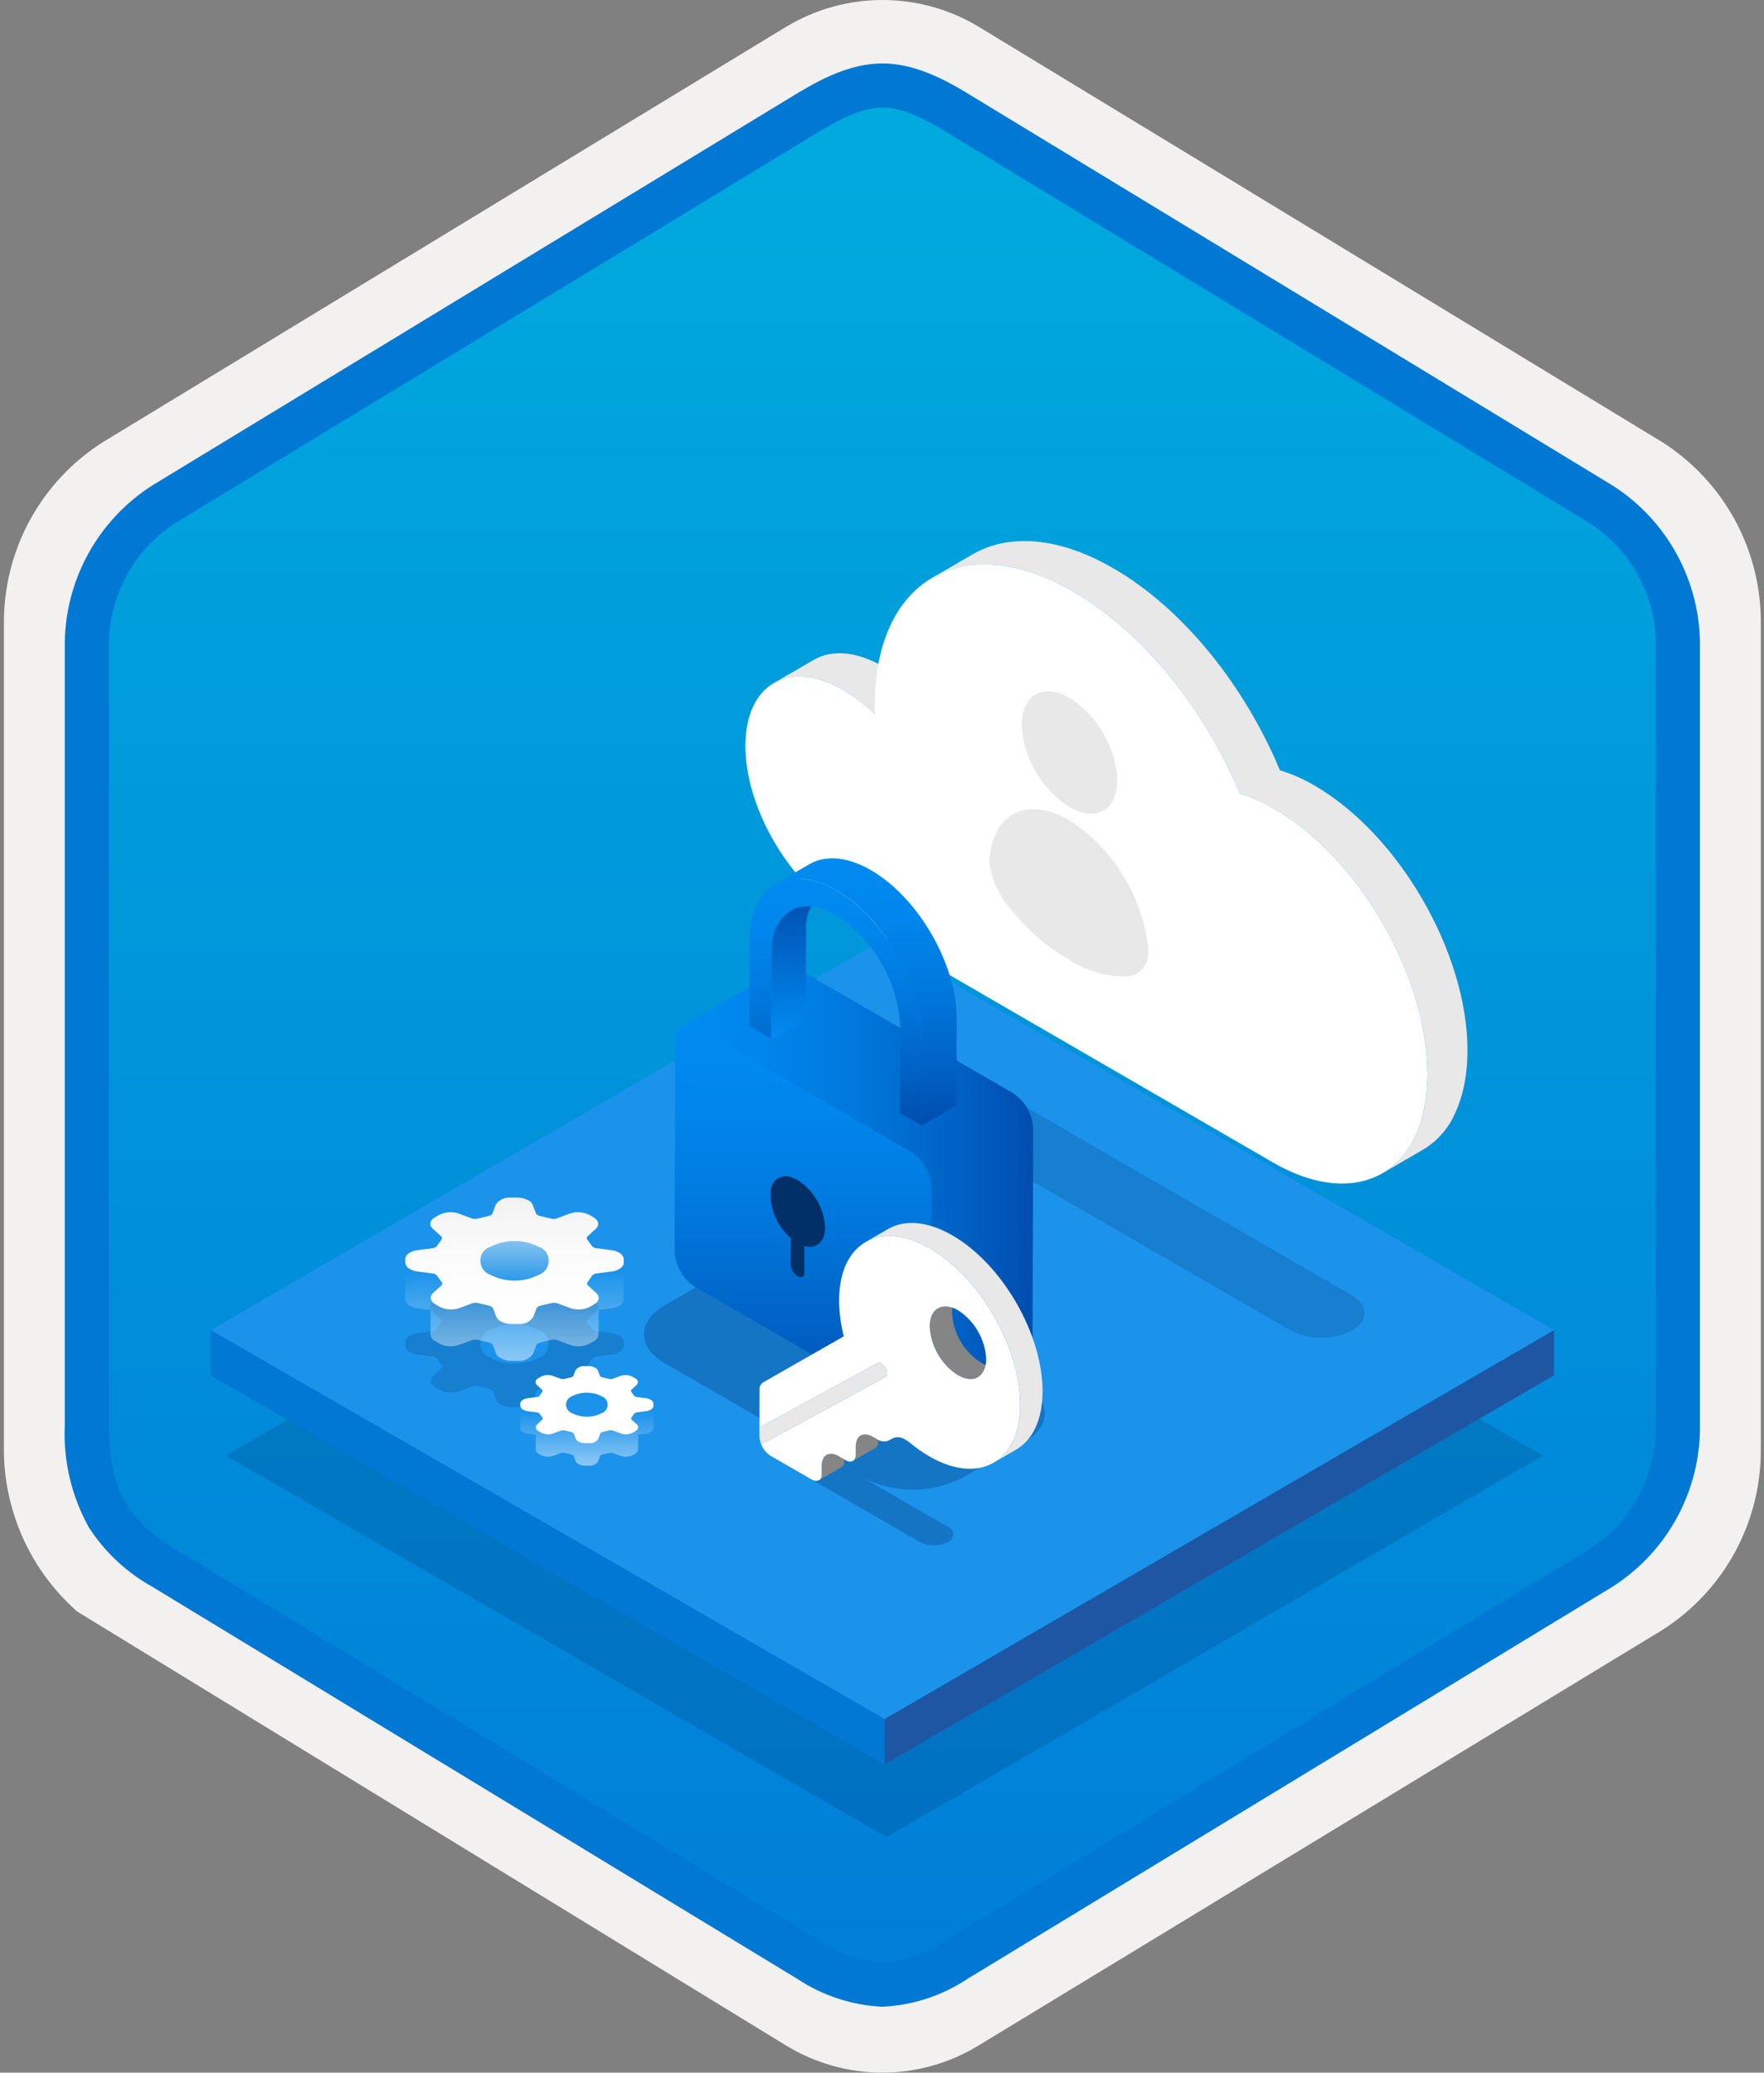 <svg width="160" height="188" viewBox="0 0 160 188" fill="none" xmlns="http://www.w3.org/2000/svg">
<rect x="0" y="0" width="160" height="188" fill="#808080" stroke="none"/>
<g clip-path="url(#clip0_378_1461)">
<path d="M80.034 188C83.115 187.994 86.135 187.141 88.764 185.534L150.739 147.874C153.52 146.11 155.805 143.665 157.375 140.771C158.945 137.876 159.749 134.628 159.711 131.336V56.621C159.748 53.328 158.942 50.081 157.372 47.187C155.802 44.293 153.519 41.848 150.739 40.083L88.764 2.423C86.131 0.838 83.115 0 80.041 0C76.968 0 73.952 0.838 71.318 2.423L9.343 40.098C6.56 41.86 4.274 44.305 2.701 47.199C1.128 50.093 0.321 53.342 0.356 56.636V131.336C0.337 134.119 0.912 136.874 2.042 139.418C3.171 141.962 4.83 144.236 6.907 146.089V146.115L71.318 185.549C73.944 187.149 76.959 187.996 80.034 188V188ZM80.681 6.952C82.633 6.952 85.111 8.165 86.82 9.209L147.577 46.403C151.329 48.688 153.445 55.284 153.445 60.035L152.813 131.336C152.813 136.087 149.614 140.355 145.861 142.64L85.466 179.021C82.031 181.109 79.241 181.109 75.806 179.021L14.598 142.549C10.846 140.265 7.828 136.072 7.828 131.336V57.688C7.86 55.323 8.469 53.001 9.602 50.925C10.735 48.848 12.357 47.079 14.328 45.771L74.904 9.209C76.613 8.165 78.73 6.952 80.681 6.952Z" fill="#F2F1F0"/>
<path fill-rule="evenodd" clip-rule="evenodd" d="M87.932 10.533C85.561 9.059 82.826 8.278 80.034 8.278C77.243 8.278 74.507 9.059 72.136 10.533L16.001 44.864C13.475 46.476 11.403 48.706 9.981 51.344C8.559 53.981 7.834 56.938 7.876 59.934V128.038C7.836 131.033 8.561 133.99 9.983 136.627C11.405 139.264 13.476 141.495 16.001 143.108L72.136 177.439C74.507 178.912 77.242 179.694 80.034 179.694C82.826 179.694 85.561 178.912 87.932 177.439L144.066 143.108C146.591 141.495 148.663 139.264 150.085 136.627C151.507 133.99 152.232 131.033 152.192 128.038V59.934C152.231 56.939 151.504 53.983 150.083 51.346C148.661 48.709 146.59 46.478 144.066 44.864L87.932 10.533Z" fill="url(#paint0_linear_378_1461)"/>
<path fill-rule="evenodd" clip-rule="evenodd" d="M80.034 9.754C81.717 9.754 83.6 10.62 85.667 11.878L144.132 47.42C146.024 48.634 147.573 50.311 148.634 52.292C149.695 54.273 150.231 56.492 150.192 58.739V129.218C150.231 131.464 149.695 133.684 148.634 135.664C147.573 137.645 146.024 139.322 144.132 140.536L85.668 176.078L85.667 176.079C83.996 177.218 82.052 177.889 80.034 178.022C78.017 177.889 76.072 177.218 74.401 176.079L74.4 176.078L15.938 140.538L15.936 140.537C14.148 139.573 12.623 138.186 11.494 136.497C10.517 134.894 9.876 132.679 9.876 129.218V58.739C9.837 56.492 10.374 54.273 11.434 52.292C12.495 50.311 14.044 48.634 15.935 47.421L74.392 11.883L74.396 11.881C76.48 10.628 78.34 9.754 80.034 9.754ZM87.746 8.461L146.21 44.003C148.689 45.573 150.724 47.751 152.121 50.331C153.518 52.911 154.231 55.806 154.192 58.739V129.218C154.231 132.151 153.518 135.046 152.121 137.626C150.724 140.205 148.689 142.384 146.21 143.955L87.746 179.496C85.451 181.021 82.786 181.894 80.034 182.022C77.282 181.894 74.617 181.021 72.322 179.496H72.322L13.858 143.954L13.855 143.953C11.52 142.66 9.537 140.814 8.079 138.579C6.484 135.725 5.721 132.482 5.876 129.218V58.739C5.837 55.805 6.55 52.911 7.947 50.331C9.345 47.751 11.38 45.572 13.858 44.002L72.322 8.461L72.331 8.456C74.421 7.198 77.129 5.754 80.034 5.754C82.92 5.754 85.637 7.177 87.746 8.461V8.461Z" fill="#0078D4"/>
<path opacity="0.2" d="M139.966 132.026L80.416 166.633L20.477 132.027L80.027 97.42L139.966 132.026Z" fill="#003067"/>
<path d="M140.957 120.649L80.234 155.937L19.123 120.654L79.845 85.366L140.957 120.649Z" fill="#1B93EB"/>
<path d="M140.957 120.649L140.945 124.755L80.223 160.043L80.234 155.937L140.957 120.649Z" fill="#1F56A3"/>
<path d="M80.234 155.937L80.223 160.043L19.111 124.76L19.123 120.654L80.234 155.937Z" fill="#0078D4"/>
<path d="M73.822 59.847L70.185 61.961C71.791 61.028 74.013 61.159 76.463 62.574C77.513 63.189 78.484 63.929 79.355 64.777L82.991 62.664C82.12 61.815 81.149 61.076 80.1 60.461C77.65 59.046 75.427 58.914 73.822 59.847Z" fill="#E8E8E8"/>
<path d="M119.212 71.243C118.23 70.663 117.182 70.203 116.091 69.87C112.914 62.236 107.34 55.217 100.963 51.535C95.983 48.66 91.472 48.392 88.213 50.286L84.576 52.399C87.835 50.505 92.346 50.773 97.327 53.648C103.704 57.33 109.278 64.349 112.455 71.983C113.546 72.316 114.593 72.777 115.576 73.356C123.281 77.804 129.491 88.593 129.466 97.436C129.469 98.402 129.384 99.365 129.212 100.315C129.194 100.451 129.148 100.582 129.129 100.738C128.882 101.869 128.467 102.957 127.899 103.965C127.835 104.074 127.753 104.163 127.688 104.273C127.099 105.144 126.322 105.873 125.415 106.407L129.051 104.294C129.958 103.76 130.735 103.031 131.325 102.159C131.389 102.05 131.471 101.961 131.535 101.852C132.103 100.843 132.518 99.756 132.765 98.625C132.784 98.469 132.83 98.338 132.849 98.202C133.021 97.252 133.106 96.288 133.103 95.323C133.128 86.48 126.917 75.691 119.212 71.243Z" fill="#E8E8E8"/>
<path d="M97.327 53.648C103.704 57.33 109.278 64.349 112.455 71.983C113.546 72.316 114.593 72.777 115.576 73.356C123.281 77.804 129.491 88.593 129.466 97.436C129.47 98.402 129.385 99.365 129.212 100.315C129.194 100.451 129.148 100.582 129.129 100.738C128.882 101.869 128.467 102.957 127.899 103.965C127.835 104.074 127.753 104.163 127.689 104.273C125.273 107.778 120.697 108.465 115.467 105.446L75.533 82.296C71.086 79.215 67.596 72.887 67.611 67.619C67.627 62.016 71.597 59.764 76.464 62.574C77.513 63.189 78.484 63.929 79.355 64.777C79.338 64.484 79.338 64.213 79.339 63.931C79.371 52.527 87.421 47.929 97.327 53.648Z" fill="white"/>
<path d="M96.996 74.392C98.944 75.669 100.592 77.355 101.823 79.333C103.055 81.311 103.841 83.533 104.128 85.845C104.177 86.104 104.176 86.369 104.125 86.627C104.116 86.893 104.054 87.154 103.943 87.395C103.832 87.637 103.674 87.854 103.479 88.034C103.284 88.214 103.055 88.354 102.805 88.445C102.556 88.537 102.291 88.578 102.025 88.566C100.22 88.561 98.456 88.03 96.947 87.038C95.001 85.908 93.275 84.436 91.852 82.693C90.735 81.473 90 79.953 89.737 78.32C89.725 78.038 89.748 77.757 89.806 77.481C90.282 73.668 93.311 72.266 96.996 74.392Z" fill="#E8E8E8"/>
<path d="M97.027 63.313C98.284 64.127 99.331 65.227 100.081 66.524C100.832 67.82 101.265 69.276 101.344 70.772C101.337 73.499 99.389 74.59 96.999 73.21C95.742 72.397 94.694 71.298 93.941 70.004C93.187 68.71 92.75 67.256 92.665 65.761C92.672 63.014 94.621 61.923 97.027 63.313Z" fill="#E8E8E8"/>
<path opacity="0.2" d="M54.1 124.824C54.437 125.13 54.356 125.57 53.916 125.827L53.477 126.081C52.937 126.344 52.316 126.384 51.747 126.191L50.503 125.732C50.353 125.694 50.197 125.69 50.045 125.72L49.037 125.964C48.896 125.986 48.769 126.059 48.679 126.169L48.366 127.004C48.216 127.219 48.012 127.391 47.774 127.502C47.536 127.613 47.273 127.658 47.011 127.634H46.392C46.047 127.635 45.708 127.549 45.405 127.383C45.242 127.301 45.11 127.168 45.03 127.004L44.703 126.169C44.668 126.115 44.619 126.071 44.562 126.042C44.51 126.012 44.455 125.989 44.397 125.974L43.379 125.732C43.214 125.691 43.043 125.691 42.879 125.732L41.638 126.19C41.068 126.382 40.447 126.342 39.906 126.08L39.468 125.827C39.024 125.571 38.938 125.13 39.272 124.824L40.059 124.104C40.091 124.068 40.11 124.022 40.114 123.975C40.117 123.927 40.105 123.879 40.078 123.839L39.651 123.255C39.619 123.202 39.573 123.158 39.518 123.13C39.449 123.09 39.374 123.062 39.296 123.047L37.856 122.862C37.625 122.833 37.402 122.759 37.199 122.645C37.084 122.595 36.984 122.516 36.907 122.417C36.831 122.317 36.782 122.199 36.764 122.075L36.762 121.716C36.76 121.355 37.234 121.009 37.845 120.93L39.283 120.744C39.411 120.725 39.529 120.663 39.618 120.568L40.036 119.98C40.069 119.938 40.087 119.887 40.087 119.833C40.087 119.78 40.068 119.729 40.034 119.687L39.237 118.968C38.899 118.662 38.98 118.222 39.421 117.966L39.859 117.711C40.399 117.449 41.02 117.409 41.589 117.601L42.833 118.061C42.983 118.099 43.139 118.103 43.291 118.073L44.299 117.829C44.44 117.807 44.568 117.734 44.657 117.624L44.97 116.789C45.12 116.573 45.325 116.402 45.562 116.291C45.8 116.18 46.064 116.135 46.325 116.159H46.944C47.289 116.157 47.629 116.244 47.931 116.41C48.095 116.491 48.226 116.625 48.306 116.789L48.631 117.622C48.667 117.677 48.716 117.722 48.775 117.751C48.827 117.782 48.883 117.804 48.942 117.817L49.955 118.06C50.12 118.102 50.293 118.102 50.458 118.061L51.702 117.601C52.27 117.411 52.891 117.451 53.43 117.713L53.869 117.966C54.312 118.222 54.398 118.662 54.064 118.968L53.277 119.689C53.245 119.725 53.226 119.77 53.223 119.818C53.219 119.866 53.232 119.914 53.258 119.954L53.685 120.538C53.717 120.591 53.763 120.634 53.819 120.663C53.886 120.702 53.961 120.73 54.038 120.744L55.48 120.931C55.712 120.96 55.935 121.033 56.138 121.147C56.252 121.198 56.353 121.276 56.429 121.376C56.506 121.475 56.556 121.592 56.575 121.716L56.575 122.077C56.577 122.438 56.102 122.784 55.491 122.863L54.051 123.047C53.923 123.068 53.807 123.131 53.719 123.225L53.3 123.813C53.267 123.854 53.249 123.906 53.249 123.959C53.25 124.012 53.27 124.064 53.305 124.104L54.1 124.824ZM44.486 123.165C45.164 123.509 45.914 123.689 46.675 123.689C47.437 123.688 48.187 123.508 48.865 123.163C49.129 123.071 49.357 122.899 49.518 122.671C49.678 122.442 49.764 122.17 49.763 121.891C49.761 121.611 49.672 121.34 49.509 121.113C49.345 120.887 49.115 120.717 48.851 120.628C48.173 120.284 47.423 120.104 46.662 120.104C45.902 120.104 45.152 120.284 44.474 120.628C44.21 120.72 43.981 120.892 43.82 121.12C43.659 121.348 43.573 121.621 43.574 121.901C43.575 122.18 43.664 122.452 43.827 122.679C43.991 122.905 44.221 123.075 44.486 123.165" fill="#003067"/>
<path d="M43.567 116.808L43.574 114.359C43.599 114.088 43.696 113.829 43.854 113.607C44.012 113.386 44.226 113.21 44.474 113.098C45.152 112.754 45.902 112.574 46.662 112.574C47.423 112.574 48.173 112.754 48.851 113.098C49.103 113.21 49.32 113.388 49.48 113.612C49.641 113.837 49.738 114.1 49.763 114.375L49.756 116.808L43.567 116.808Z" fill="url(#paint1_linear_378_1461)"/>
<path d="M54.1 117.295C54.437 117.601 54.356 118.041 53.916 118.297L53.477 118.552C52.937 118.814 52.316 118.854 51.747 118.662L50.503 118.202C50.353 118.164 50.197 118.16 50.045 118.19L49.037 118.434C48.896 118.456 48.769 118.529 48.679 118.639L48.366 119.474C48.216 119.69 48.012 119.861 47.774 119.972C47.536 120.083 47.273 120.128 47.011 120.104H46.392C46.047 120.106 45.708 120.019 45.405 119.853C45.242 119.772 45.11 119.638 45.03 119.474L44.703 118.639C44.668 118.585 44.619 118.541 44.562 118.512C44.51 118.482 44.455 118.459 44.397 118.445L43.379 118.202C43.214 118.161 43.043 118.161 42.879 118.202L41.638 118.66C41.068 118.852 40.447 118.813 39.906 118.55L39.468 118.297C39.024 118.041 38.938 117.601 39.272 117.295L40.059 116.574C40.091 116.538 40.11 116.493 40.114 116.445C40.117 116.397 40.105 116.349 40.078 116.309L39.651 115.725C39.619 115.672 39.573 115.629 39.518 115.6C39.449 115.56 39.374 115.532 39.296 115.517L37.856 115.332C37.625 115.303 37.402 115.23 37.199 115.115C37.084 115.065 36.984 114.986 36.907 114.887C36.831 114.787 36.782 114.669 36.764 114.545L36.762 114.186C36.76 113.825 37.234 113.48 37.845 113.4L39.283 113.214C39.411 113.195 39.529 113.133 39.618 113.038L40.036 112.45C40.069 112.409 40.087 112.357 40.087 112.304C40.087 112.25 40.068 112.199 40.034 112.158L39.237 111.439C38.899 111.133 38.98 110.692 39.421 110.436L39.859 110.181C40.399 109.919 41.02 109.879 41.589 110.071L42.833 110.531C42.983 110.569 43.139 110.573 43.291 110.543L44.299 110.299C44.44 110.278 44.568 110.204 44.657 110.094L44.97 109.259C45.12 109.044 45.325 108.872 45.562 108.761C45.8 108.65 46.064 108.605 46.325 108.629H46.944C47.289 108.627 47.629 108.714 47.931 108.88C48.095 108.962 48.226 109.095 48.306 109.259L48.631 110.093C48.667 110.147 48.716 110.192 48.775 110.221C48.827 110.252 48.883 110.274 48.942 110.287L49.955 110.53C50.12 110.572 50.293 110.572 50.458 110.531L51.702 110.071C52.27 109.881 52.891 109.921 53.43 110.183L53.869 110.436C54.312 110.692 54.398 111.133 54.064 111.439L53.277 112.159C53.245 112.195 53.226 112.241 53.223 112.288C53.219 112.336 53.232 112.384 53.258 112.424L53.685 113.008C53.717 113.061 53.763 113.105 53.819 113.133C53.886 113.173 53.961 113.2 54.038 113.214L55.48 113.401C55.712 113.43 55.935 113.503 56.138 113.617C56.252 113.668 56.353 113.746 56.429 113.846C56.506 113.945 56.556 114.062 56.575 114.186L56.575 114.547C56.577 114.908 56.102 115.254 55.491 115.333L54.051 115.517C53.923 115.539 53.807 115.601 53.719 115.695L53.3 116.283C53.267 116.324 53.249 116.376 53.249 116.429C53.25 116.483 53.27 116.534 53.305 116.574L54.1 117.295ZM44.486 115.635C45.164 115.98 45.914 116.159 46.675 116.159C47.437 116.159 48.187 115.979 48.865 115.633C49.129 115.541 49.357 115.369 49.518 115.141C49.678 114.913 49.764 114.64 49.763 114.361C49.761 114.082 49.672 113.81 49.509 113.583C49.345 113.357 49.115 113.187 48.851 113.098C48.173 112.754 47.423 112.574 46.662 112.574C45.902 112.574 45.152 112.754 44.474 113.098C44.21 113.19 43.981 113.362 43.82 113.59C43.659 113.818 43.573 114.091 43.574 114.371C43.575 114.65 43.664 114.922 43.827 115.149C43.991 115.375 44.221 115.545 44.486 115.635" fill="url(#paint2_linear_378_1461)"/>
<path d="M54.26 111.082C54.257 111.11 54.251 111.137 54.242 111.164C54.238 111.179 54.233 111.194 54.227 111.208C54.215 111.237 54.201 111.264 54.184 111.29C54.177 111.303 54.17 111.315 54.162 111.328C54.133 111.368 54.101 111.405 54.065 111.438L54.064 111.438L53.277 112.159C53.259 112.176 53.246 112.198 53.238 112.222C53.236 112.23 53.234 112.239 53.232 112.247C53.227 112.264 53.224 112.282 53.223 112.3C53.219 112.344 53.231 112.388 53.258 112.424L53.685 113.008C53.717 113.061 53.763 113.104 53.819 113.133C53.886 113.173 53.961 113.2 54.038 113.214L54.261 113.243L54.267 111.018L54.265 111.038C54.264 111.053 54.262 111.067 54.26 111.082Z" fill="url(#paint3_linear_378_1461)"/>
<path d="M56.554 114.681C56.468 114.887 56.307 115.053 56.103 115.145C56.023 115.186 55.94 115.22 55.855 115.248C55.737 115.288 55.615 115.317 55.491 115.333L54.281 115.488L54.255 115.491L54.051 115.517C53.923 115.539 53.807 115.601 53.719 115.695L53.3 116.283C53.267 116.324 53.249 116.376 53.249 116.429C53.25 116.482 53.27 116.534 53.305 116.574L54.1 117.294C54.437 117.6 54.356 118.041 53.915 118.297L53.477 118.552C53.056 118.76 52.58 118.83 52.117 118.752C52.1 118.749 52.084 118.746 52.068 118.743C51.959 118.725 51.852 118.698 51.747 118.662L50.503 118.202C50.477 118.194 50.451 118.189 50.424 118.185C50.375 118.177 50.325 118.172 50.275 118.17C50.198 118.166 50.121 118.173 50.045 118.19L49.037 118.434C49.025 118.436 49.013 118.442 49 118.445C48.874 118.47 48.76 118.539 48.679 118.639L48.366 119.474C48.298 119.623 48.185 119.748 48.042 119.829C47.929 119.9 47.806 119.957 47.679 119.998C47.463 120.068 47.238 120.104 47.011 120.104H46.392C46.231 120.103 46.07 120.084 45.913 120.046C45.813 120.024 45.715 119.994 45.62 119.957C45.546 119.928 45.474 119.893 45.405 119.853C45.242 119.772 45.11 119.638 45.03 119.474L44.703 118.639C44.668 118.585 44.619 118.541 44.562 118.512C44.51 118.482 44.455 118.459 44.397 118.445L43.888 118.323L43.378 118.202C43.337 118.19 43.295 118.182 43.252 118.178C43.205 118.173 43.158 118.171 43.111 118.171C43.067 118.172 43.023 118.174 42.979 118.18C42.945 118.184 42.911 118.191 42.879 118.202L41.637 118.66C41.528 118.699 41.415 118.727 41.301 118.745C41.283 118.747 41.267 118.751 41.249 118.754C41.132 118.77 41.014 118.778 40.896 118.777L40.842 118.776C40.72 118.773 40.599 118.762 40.478 118.742L40.461 118.739C40.267 118.707 40.079 118.644 39.906 118.55L39.468 118.297C39.024 118.041 38.938 117.6 39.272 117.294L40.059 116.574C40.081 116.549 40.097 116.519 40.106 116.486C40.114 116.454 40.116 116.42 40.109 116.387L40.106 116.365C40.101 116.345 40.092 116.326 40.079 116.309L40.078 116.309L40.075 116.305L39.651 115.725C39.619 115.672 39.573 115.628 39.518 115.6C39.449 115.56 39.374 115.532 39.296 115.517L37.856 115.332C37.66 115.305 37.47 115.246 37.293 115.157C37.263 115.142 37.227 115.132 37.199 115.115C37.077 115.048 36.97 114.959 36.882 114.851C36.809 114.766 36.768 114.658 36.764 114.545L36.745 117.878C36.763 118.003 36.812 118.12 36.889 118.22C36.965 118.32 37.065 118.398 37.18 118.449C37.383 118.563 37.606 118.636 37.837 118.665L39.056 118.822L39.05 121.049C39.059 121.172 39.1 121.291 39.17 121.393C39.241 121.496 39.337 121.577 39.449 121.63L39.887 121.883C40.428 122.146 41.049 122.185 41.618 121.993L42.86 121.535C43.024 121.494 43.195 121.494 43.359 121.535L44.378 121.778C44.436 121.792 44.491 121.815 44.542 121.846C44.6 121.874 44.649 121.918 44.684 121.972L45.011 122.807C45.091 122.971 45.223 123.105 45.386 123.186C45.688 123.352 46.028 123.439 46.373 123.437H46.992C47.254 123.462 47.517 123.416 47.755 123.305C47.993 123.195 48.197 123.023 48.347 122.807L48.66 121.972C48.75 121.862 48.877 121.789 49.018 121.767L50.026 121.523C50.178 121.493 50.334 121.497 50.484 121.535L51.728 121.995C52.297 122.187 52.918 122.147 53.458 121.885L53.897 121.63C54.007 121.578 54.101 121.497 54.17 121.396C54.239 121.296 54.28 121.179 54.289 121.057L54.295 118.817L55.472 118.667C56.083 118.587 56.558 118.242 56.556 117.88L56.575 114.547C56.575 114.592 56.568 114.638 56.554 114.681V114.681Z" fill="url(#paint4_linear_378_1461)"/>
<path d="M39.283 113.214C39.411 113.195 39.529 113.133 39.618 113.038L40.036 112.45C40.07 112.407 40.088 112.353 40.086 112.298C40.085 112.28 40.082 112.262 40.077 112.244C40.076 112.236 40.074 112.227 40.072 112.219C40.064 112.196 40.051 112.175 40.034 112.158L39.237 111.439C39.2 111.405 39.166 111.368 39.137 111.327C39.128 111.314 39.122 111.302 39.114 111.289C39.097 111.263 39.083 111.236 39.071 111.207C39.064 111.192 39.06 111.177 39.055 111.162C39.047 111.135 39.04 111.108 39.036 111.081C39.034 111.066 39.032 111.05 39.031 111.035C39.031 111.026 39.028 111.018 39.029 111.009L39.022 113.248L39.283 113.214Z" fill="url(#paint5_linear_378_1461)"/>
<path d="M57.757 129.199C57.963 129.385 57.914 129.654 57.645 129.81L57.378 129.965C57.049 130.125 56.67 130.149 56.324 130.032L55.565 129.752C55.474 129.729 55.379 129.726 55.286 129.744L54.672 129.893C54.586 129.906 54.508 129.951 54.453 130.018L54.263 130.527C54.172 130.658 54.047 130.763 53.902 130.831C53.757 130.898 53.596 130.926 53.437 130.911H53.06C52.849 130.912 52.642 130.859 52.458 130.758C52.359 130.708 52.278 130.627 52.23 130.527L52.03 130.018C52.009 129.985 51.979 129.958 51.944 129.941C51.913 129.923 51.879 129.909 51.844 129.9L51.223 129.752C51.123 129.727 51.019 129.727 50.919 129.752L50.162 130.031C49.815 130.148 49.436 130.124 49.107 129.964L48.84 129.81C48.569 129.654 48.517 129.385 48.72 129.199L49.2 128.76C49.219 128.738 49.231 128.71 49.233 128.681C49.235 128.652 49.228 128.623 49.212 128.598L48.951 128.242C48.932 128.21 48.904 128.183 48.87 128.166C48.828 128.142 48.782 128.125 48.735 128.116L47.857 128.003C47.717 127.985 47.581 127.94 47.457 127.871C47.387 127.84 47.326 127.792 47.279 127.731C47.233 127.671 47.203 127.599 47.192 127.523L47.19 127.305C47.189 127.084 47.478 126.874 47.851 126.825L48.727 126.712C48.805 126.7 48.877 126.662 48.931 126.605L49.186 126.246C49.206 126.221 49.217 126.189 49.217 126.157C49.217 126.125 49.206 126.093 49.185 126.068L48.699 125.63C48.493 125.443 48.542 125.175 48.811 125.019L49.078 124.864C49.407 124.704 49.786 124.68 50.133 124.797L50.891 125.077C50.982 125.1 51.077 125.102 51.17 125.084L51.784 124.935C51.87 124.922 51.948 124.878 52.002 124.81L52.193 124.302C52.285 124.17 52.409 124.065 52.554 123.998C52.699 123.931 52.859 123.903 53.019 123.918H53.396C53.606 123.917 53.813 123.969 53.998 124.07C54.097 124.12 54.178 124.201 54.226 124.302L54.424 124.81C54.446 124.843 54.476 124.87 54.512 124.888C54.543 124.907 54.578 124.92 54.614 124.928L55.231 125.076C55.332 125.102 55.437 125.102 55.538 125.077L56.296 124.797C56.642 124.681 57.02 124.705 57.349 124.865L57.616 125.019C57.887 125.175 57.939 125.443 57.736 125.63L57.256 126.069C57.236 126.091 57.225 126.119 57.223 126.148C57.221 126.177 57.228 126.206 57.244 126.231L57.505 126.586C57.524 126.619 57.552 126.645 57.586 126.662C57.627 126.687 57.672 126.703 57.719 126.712L58.599 126.826C58.739 126.843 58.876 126.888 58.999 126.958C59.069 126.989 59.13 127.036 59.177 127.097C59.224 127.158 59.254 127.229 59.266 127.305L59.266 127.524C59.267 127.745 58.978 127.955 58.605 128.004L57.727 128.116C57.65 128.129 57.579 128.167 57.525 128.224L57.27 128.582C57.249 128.608 57.239 128.639 57.239 128.672C57.239 128.704 57.251 128.735 57.273 128.76L57.757 129.199ZM51.898 128.187C52.311 128.397 52.769 128.507 53.233 128.507C53.696 128.506 54.154 128.397 54.567 128.186C54.727 128.13 54.867 128.025 54.965 127.886C55.063 127.747 55.115 127.581 55.114 127.411C55.113 127.241 55.059 127.075 54.959 126.937C54.86 126.799 54.719 126.696 54.558 126.641C54.145 126.431 53.688 126.322 53.224 126.322C52.761 126.322 52.304 126.431 51.891 126.641C51.73 126.697 51.591 126.802 51.492 126.941C51.394 127.08 51.342 127.247 51.342 127.417C51.343 127.587 51.397 127.753 51.497 127.891C51.596 128.029 51.736 128.133 51.898 128.187" fill="url(#paint6_linear_378_1461)"/>
<path d="M57.855 125.412C57.853 125.429 57.849 125.446 57.844 125.463L57.835 125.489C57.827 125.507 57.819 125.523 57.809 125.539L57.795 125.562C57.778 125.587 57.758 125.609 57.736 125.629L57.736 125.63L57.256 126.069C57.245 126.08 57.237 126.093 57.232 126.107L57.228 126.123C57.225 126.133 57.224 126.144 57.223 126.155C57.221 126.182 57.228 126.209 57.244 126.231L57.505 126.586C57.524 126.619 57.552 126.645 57.586 126.662C57.627 126.687 57.672 126.703 57.719 126.712L57.855 126.73L57.859 125.373L57.858 125.386L57.855 125.412Z" fill="url(#paint7_linear_378_1461)"/>
<path d="M59.253 127.606C59.201 127.732 59.102 127.833 58.978 127.889C58.929 127.914 58.879 127.934 58.827 127.951C58.755 127.976 58.681 127.993 58.605 128.004L57.868 128.098L57.852 128.1L57.727 128.116C57.65 128.129 57.579 128.167 57.525 128.224L57.27 128.582C57.249 128.608 57.239 128.639 57.239 128.671C57.239 128.704 57.251 128.735 57.273 128.76L57.757 129.199C57.963 129.385 57.914 129.654 57.645 129.81L57.378 129.965C57.121 130.092 56.831 130.134 56.549 130.087L56.519 130.082C56.452 130.071 56.387 130.054 56.323 130.032L55.565 129.752C55.55 129.747 55.533 129.744 55.517 129.741C55.487 129.737 55.457 129.734 55.426 129.733C55.379 129.73 55.332 129.734 55.286 129.744L54.672 129.893L54.649 129.9C54.572 129.915 54.503 129.957 54.453 130.018L54.263 130.527C54.221 130.618 54.152 130.694 54.066 130.744C53.996 130.787 53.922 130.821 53.844 130.847C53.712 130.889 53.575 130.911 53.437 130.911H53.06C52.961 130.911 52.863 130.899 52.768 130.876C52.707 130.862 52.647 130.844 52.589 130.821C52.544 130.804 52.5 130.782 52.458 130.758C52.359 130.708 52.278 130.627 52.23 130.527L52.03 130.018C52.009 129.985 51.979 129.958 51.944 129.941C51.913 129.923 51.879 129.909 51.844 129.9L51.533 129.826L51.223 129.752C51.198 129.745 51.172 129.74 51.146 129.737C51.117 129.734 51.089 129.733 51.06 129.733C51.033 129.733 51.006 129.735 50.979 129.738C50.959 129.741 50.938 129.745 50.918 129.752L50.162 130.031C50.095 130.055 50.026 130.072 49.957 130.083L49.925 130.088C49.854 130.098 49.782 130.103 49.71 130.102L49.677 130.102C49.603 130.1 49.529 130.093 49.456 130.081L49.445 130.079C49.327 130.06 49.212 130.021 49.107 129.964L48.84 129.81C48.569 129.654 48.517 129.385 48.72 129.199L49.2 128.76C49.214 128.744 49.223 128.726 49.228 128.706C49.234 128.687 49.234 128.666 49.231 128.646L49.229 128.632C49.226 128.62 49.22 128.608 49.212 128.598L49.212 128.598L49.21 128.596L48.951 128.242C48.932 128.21 48.904 128.183 48.87 128.166C48.828 128.142 48.782 128.125 48.735 128.116L47.857 128.003C47.738 127.986 47.622 127.95 47.514 127.896C47.496 127.887 47.474 127.881 47.457 127.871C47.383 127.83 47.317 127.775 47.264 127.71C47.219 127.658 47.194 127.592 47.192 127.523L47.18 129.555C47.191 129.63 47.221 129.702 47.268 129.763C47.314 129.824 47.375 129.872 47.445 129.902C47.569 129.972 47.705 130.017 47.846 130.034L48.589 130.13L48.585 131.487C48.59 131.562 48.616 131.635 48.658 131.697C48.701 131.759 48.76 131.809 48.828 131.841L49.095 131.995C49.425 132.155 49.803 132.18 50.15 132.063L50.907 131.783C51.007 131.758 51.111 131.758 51.211 131.783L51.832 131.931C51.867 131.94 51.901 131.954 51.932 131.973C51.968 131.99 51.998 132.017 52.019 132.05L52.218 132.559C52.267 132.659 52.347 132.74 52.447 132.79C52.631 132.891 52.838 132.943 53.048 132.943H53.426C53.585 132.957 53.745 132.93 53.89 132.862C54.035 132.795 54.16 132.69 54.251 132.559L54.442 132.05C54.497 131.982 54.575 131.938 54.66 131.925L55.275 131.776C55.367 131.758 55.462 131.76 55.554 131.783L56.312 132.063C56.659 132.181 57.037 132.156 57.366 131.996L57.633 131.841C57.7 131.809 57.758 131.76 57.8 131.699C57.842 131.637 57.867 131.566 57.873 131.492L57.876 130.127L58.594 130.035C58.966 129.986 59.255 129.776 59.254 129.556L59.266 127.524C59.266 127.552 59.261 127.58 59.253 127.606V127.606Z" fill="url(#paint8_linear_378_1461)"/>
<path d="M48.727 126.712C48.805 126.7 48.877 126.662 48.931 126.605L49.186 126.246C49.207 126.22 49.218 126.187 49.217 126.154C49.216 126.143 49.214 126.132 49.211 126.121L49.208 126.105C49.203 126.091 49.195 126.079 49.185 126.068L48.699 125.63C48.676 125.609 48.656 125.587 48.638 125.562L48.624 125.539C48.614 125.523 48.605 125.506 48.598 125.489L48.588 125.461C48.583 125.445 48.579 125.429 48.577 125.412L48.574 125.384C48.573 125.379 48.572 125.373 48.572 125.368L48.568 126.732L48.727 126.712Z" fill="url(#paint9_linear_378_1461)"/>
<path opacity="0.2" d="M122.609 117.482C124.148 118.37 124.149 119.804 122.627 120.689C121.77 121.127 120.821 121.355 119.859 121.355C118.896 121.355 117.947 121.127 117.09 120.689L75.06 96.423C73.528 95.538 73.513 94.104 75.042 93.216C75.9 92.78 76.848 92.552 77.81 92.552C78.772 92.552 79.721 92.78 80.579 93.216L122.609 117.482Z" fill="#003067"/>
<path opacity="0.3" d="M92.887 125.554C95.384 126.995 95.403 129.336 92.923 130.777L87.309 134.039C85.912 134.75 84.365 135.12 82.797 135.12C81.229 135.12 79.683 134.75 78.285 134.039L60.293 123.652C57.791 122.207 57.784 119.866 60.264 118.425L65.878 115.162C67.274 114.451 68.82 114.081 70.387 114.082C71.954 114.082 73.499 114.454 74.895 115.166L92.887 125.554Z" fill="#003067"/>
<path d="M82.623 104.496C83.164 104.847 83.614 105.321 83.936 105.88C84.259 106.438 84.444 107.065 84.478 107.709L84.424 126.932C84.42 128.109 83.585 128.585 82.556 127.991L63.042 116.724C62.502 116.374 62.052 115.9 61.73 115.343C61.407 114.785 61.221 114.159 61.187 113.516L61.242 94.293C61.245 93.111 62.08 92.635 63.109 93.23L82.623 104.496Z" fill="url(#paint10_linear_378_1461)"/>
<path d="M91.856 99.13L72.342 87.864C72.153 87.726 71.93 87.641 71.698 87.618C71.465 87.595 71.23 87.635 71.017 87.733L61.784 93.099C61.996 93.001 62.231 92.961 62.464 92.984C62.697 93.007 62.919 93.092 63.109 93.23L82.623 104.496C83.164 104.847 83.614 105.321 83.936 105.88C84.259 106.438 84.444 107.065 84.478 107.709L84.423 126.932C84.446 127.16 84.408 127.391 84.313 127.6C84.218 127.809 84.069 127.989 83.882 128.121L93.115 122.755C93.303 122.623 93.451 122.443 93.547 122.234C93.642 122.025 93.68 121.794 93.657 121.566L93.711 102.343C93.678 101.699 93.492 101.072 93.17 100.514C92.847 99.956 92.397 99.481 91.856 99.13V99.13Z" fill="url(#paint11_linear_378_1461)"/>
<path d="M71.683 82.617C71.093 83.034 70.624 83.6 70.324 84.258C70.024 84.915 69.904 85.641 69.976 86.36L69.954 94.208L73.097 92.381L73.119 84.533C73.047 83.814 73.167 83.089 73.467 82.431C73.767 81.774 74.236 81.207 74.826 80.79L71.683 82.617Z" fill="url(#paint12_linear_378_1461)"/>
<path d="M78.987 78.925C76.817 77.671 74.846 77.556 73.423 78.383L70.28 80.21C71.703 79.383 73.674 79.498 75.844 80.751C80.152 83.238 83.65 89.291 83.635 94.246L83.613 102.094L86.756 100.267L86.778 92.419C86.793 87.465 83.295 81.412 78.987 78.925Z" fill="url(#paint13_linear_378_1461)"/>
<path d="M75.844 80.751C80.152 83.238 83.65 89.291 83.635 94.246L83.613 102.094L81.635 100.952L81.657 93.104C81.55 91.084 80.967 89.117 79.955 87.365C78.944 85.612 77.533 84.124 75.838 83.019C72.618 81.16 69.987 82.659 69.976 86.36L69.954 94.207L67.976 93.065L67.998 85.218C68.012 80.263 71.532 78.262 75.844 80.751Z" fill="url(#paint14_linear_378_1461)"/>
<path d="M72.359 107.045C73.081 107.514 73.683 108.149 74.113 108.895C74.544 109.642 74.792 110.48 74.837 111.341C74.834 112.669 74.039 113.319 72.965 113.023L72.958 115.407C72.957 115.796 72.675 115.957 72.337 115.761C72.157 115.644 72.008 115.487 71.9 115.301C71.793 115.115 71.731 114.906 71.72 114.692L71.727 112.308C71.107 111.776 70.62 111.106 70.304 110.352C69.989 109.599 69.854 108.782 69.91 107.967C69.924 107.748 69.99 107.535 70.103 107.347C70.216 107.159 70.373 107.001 70.56 106.886C70.748 106.771 70.96 106.703 71.179 106.688C71.398 106.673 71.618 106.711 71.819 106.798C72.007 106.862 72.187 106.945 72.359 107.045V107.045Z" fill="#003067"/>
<path opacity="0.3" d="M85.942 138.471C86.091 138.521 86.221 138.616 86.314 138.743C86.406 138.87 86.456 139.022 86.458 139.179C86.46 139.336 86.412 139.49 86.322 139.618C86.233 139.747 86.105 139.845 85.957 139.898C85.574 140.092 85.151 140.193 84.722 140.193C84.293 140.193 83.87 140.092 83.488 139.898L70.929 132.647C70.78 132.596 70.651 132.5 70.559 132.373C70.467 132.245 70.418 132.091 70.418 131.934C70.417 131.777 70.466 131.623 70.558 131.495C70.649 131.367 70.778 131.271 70.927 131.22C71.308 131.027 71.729 130.926 72.156 130.926C72.582 130.926 73.003 131.027 73.384 131.22L85.942 138.471Z" fill="#003067"/>
<path d="M74.528 132.955L74.525 133.787C74.534 133.877 74.519 133.967 74.481 134.049C74.444 134.131 74.385 134.202 74.311 134.254L76.349 133.069C76.423 133.017 76.482 132.947 76.519 132.865C76.557 132.783 76.572 132.693 76.563 132.603L76.566 131.77C76.547 131.581 76.578 131.39 76.657 131.217C76.735 131.043 76.859 130.894 77.014 130.784L74.976 131.968C74.82 132.079 74.697 132.228 74.618 132.401C74.54 132.574 74.508 132.765 74.528 132.955V132.955Z" fill="#858585"/>
<path d="M78.065 130.208C77.909 130.318 77.786 130.467 77.707 130.641C77.629 130.814 77.597 131.005 77.616 131.194L77.614 131.958C77.625 132.066 77.606 132.176 77.56 132.274C77.515 132.373 77.443 132.458 77.354 132.52L79.392 131.335C79.481 131.273 79.553 131.189 79.599 131.09C79.644 130.991 79.663 130.882 79.653 130.774L79.655 130.01C79.636 129.821 79.667 129.629 79.746 129.456C79.824 129.283 79.948 129.134 80.103 129.024L78.065 130.208Z" fill="#858585"/>
<path d="M88.92 123.554C88.175 123.07 87.554 122.416 87.11 121.645C86.665 120.875 86.409 120.011 86.362 119.123C86.33 118.808 86.383 118.49 86.514 118.202C86.646 117.914 86.851 117.665 87.11 117.483L85.071 118.667C84.813 118.85 84.607 119.098 84.476 119.386C84.345 119.675 84.292 119.993 84.324 120.308C84.371 121.196 84.627 122.06 85.071 122.83C85.516 123.6 86.136 124.254 86.882 124.739C87.142 124.928 87.448 125.044 87.768 125.075C88.088 125.106 88.411 125.051 88.703 124.916L90.741 123.731C90.449 123.867 90.127 123.922 89.806 123.89C89.486 123.859 89.18 123.743 88.92 123.554V123.554Z" fill="#858585"/>
<path d="M79.947 123.685C79.991 123.711 80.032 123.741 80.071 123.774C80.168 123.86 80.25 123.962 80.314 124.076C80.405 124.228 80.455 124.401 80.459 124.578C80.464 124.642 80.452 124.705 80.425 124.762C80.397 124.819 80.355 124.868 80.302 124.903L69.049 131.03C68.945 130.796 68.889 130.543 68.885 130.287L68.887 129.475L79.589 123.647C79.627 123.626 79.669 123.616 79.712 123.615C79.795 123.617 79.876 123.641 79.947 123.685V123.685Z" fill="#E8E8E8"/>
<path d="M86.382 112.053C84.101 110.736 82.034 110.613 80.542 111.481L78.504 112.665C79.996 111.798 82.063 111.92 84.344 113.237C88.877 115.854 92.539 122.198 92.525 127.407C92.517 129.994 91.604 131.815 90.13 132.671L92.169 131.486C93.642 130.63 94.555 128.81 94.563 126.222C94.578 121.013 90.915 114.67 86.382 112.053Z" fill="#E8E8E8"/>
<path d="M84.344 113.237C88.877 115.854 92.539 122.198 92.525 127.407C92.51 132.615 88.823 134.716 84.29 132.099C83.686 131.745 83.11 131.344 82.569 130.898C82.438 130.789 82.298 130.69 82.151 130.604C81.984 130.48 81.787 130.401 81.58 130.375C81.373 130.35 81.163 130.379 80.971 130.459L80.637 130.649C80.462 130.728 80.269 130.759 80.077 130.74C79.886 130.721 79.703 130.652 79.546 130.539L79.159 130.316C78.309 129.825 77.619 130.218 77.617 131.194L77.614 131.958C77.625 132.066 77.606 132.176 77.561 132.274C77.515 132.373 77.443 132.458 77.354 132.52C77.254 132.565 77.145 132.583 77.036 132.573C76.927 132.562 76.823 132.523 76.734 132.46L76.07 132.076C75.22 131.585 74.53 131.979 74.528 132.955L74.525 133.787C74.534 133.877 74.519 133.967 74.481 134.049C74.444 134.131 74.385 134.202 74.311 134.254C74.195 134.306 74.066 134.327 73.939 134.314C73.811 134.301 73.689 134.255 73.586 134.18L69.907 132.056C69.522 131.81 69.223 131.452 69.049 131.03L80.302 124.903C80.355 124.868 80.397 124.819 80.425 124.762C80.452 124.705 80.464 124.642 80.459 124.578C80.455 124.401 80.405 124.228 80.314 124.076C80.25 123.962 80.168 123.86 80.071 123.774C80.032 123.741 79.991 123.711 79.947 123.685C79.876 123.641 79.795 123.617 79.712 123.615C79.669 123.616 79.627 123.626 79.589 123.647L68.888 129.475L68.897 126.059C68.884 125.932 68.906 125.804 68.959 125.688C69.012 125.572 69.095 125.473 69.2 125.4L76.535 121.214C76.258 120.141 76.116 119.038 76.11 117.93C76.125 112.721 79.811 110.62 84.344 113.237ZM86.882 124.739C88.294 125.554 89.448 124.897 89.452 123.269C89.405 122.382 89.149 121.52 88.705 120.751C88.261 119.983 87.642 119.33 86.899 118.846C85.482 118.027 84.329 118.685 84.324 120.308C84.371 121.196 84.627 122.06 85.072 122.83C85.516 123.6 86.136 124.254 86.882 124.739" fill="white"/>
</g>
<defs>
<linearGradient id="paint0_linear_378_1461" x1="80.034" y1="8.278" x2="80.034" y2="179.694" gradientUnits="userSpaceOnUse">
<stop stop-color="#00ABDE"/>
<stop offset="1" stop-color="#007ED8"/>
</linearGradient>
<linearGradient id="paint1_linear_378_1461" x1="46.665" y1="116.808" x2="46.665" y2="112.574" gradientUnits="userSpaceOnUse">
<stop stop-color="#F0F0F0" stop-opacity="0"/>
<stop offset="1" stop-color="#F0F0F0" stop-opacity="0.5"/>
</linearGradient>
<linearGradient id="paint2_linear_378_1461" x1="46.669" y1="119.692" x2="46.669" y2="108.879" gradientUnits="userSpaceOnUse">
<stop stop-color="white"/>
<stop offset="0.56" stop-color="#FBFBFB"/>
<stop offset="1" stop-color="#F2F2F2"/>
</linearGradient>
<linearGradient id="paint3_linear_378_1461" x1="109.014" y1="358.083" x2="109.014" y2="363.035" gradientUnits="userSpaceOnUse">
<stop stop-color="#F0F0F0" stop-opacity="0"/>
<stop offset="1" stop-color="#F0F0F0" stop-opacity="0.5"/>
</linearGradient>
<linearGradient id="paint4_linear_378_1461" x1="46.739" y1="123.56" x2="46.724" y2="115.391" gradientUnits="userSpaceOnUse">
<stop stop-color="white" stop-opacity="0.5"/>
<stop offset="1" stop-color="#FCFCFC" stop-opacity="0"/>
</linearGradient>
<linearGradient id="paint5_linear_378_1461" x1="80.74" y1="359.519" x2="80.74" y2="364.53" gradientUnits="userSpaceOnUse">
<stop stop-color="#F0F0F0" stop-opacity="0"/>
<stop offset="1" stop-color="#F0F0F0" stop-opacity="0.5"/>
</linearGradient>
<linearGradient id="paint6_linear_378_1461" x1="46.669" y1="119.692" x2="46.669" y2="108.879" gradientUnits="userSpaceOnUse">
<stop stop-color="white"/>
<stop offset="0.56" stop-color="#FBFBFB"/>
<stop offset="1" stop-color="#F2F2F2"/>
</linearGradient>
<linearGradient id="paint7_linear_378_1461" x1="93.642" y1="295.419" x2="93.642" y2="297.259" gradientUnits="userSpaceOnUse">
<stop stop-color="#F0F0F0" stop-opacity="0"/>
<stop offset="1" stop-color="#F0F0F0" stop-opacity="0.5"/>
</linearGradient>
<linearGradient id="paint8_linear_378_1461" x1="53.271" y1="133.017" x2="53.262" y2="128.039" gradientUnits="userSpaceOnUse">
<stop stop-color="white" stop-opacity="0.5"/>
<stop offset="1" stop-color="#FCFCFC" stop-opacity="0"/>
</linearGradient>
<linearGradient id="paint9_linear_378_1461" x1="80.049" y1="296.414" x2="80.049" y2="298.276" gradientUnits="userSpaceOnUse">
<stop stop-color="#F0F0F0" stop-opacity="0"/>
<stop offset="1" stop-color="#F0F0F0" stop-opacity="0.5"/>
</linearGradient>
<linearGradient id="paint10_linear_378_1461" x1="72.832" y1="128.247" x2="72.832" y2="92.974" gradientUnits="userSpaceOnUse">
<stop stop-color="#004DAE"/>
<stop offset="0.21" stop-color="#0061C4"/>
<stop offset="0.51" stop-color="#0078DD"/>
<stop offset="0.78" stop-color="#0086EC"/>
<stop offset="1" stop-color="#008BF1"/>
</linearGradient>
<linearGradient id="paint11_linear_378_1461" x1="61.784" y1="107.865" x2="93.711" y2="107.865" gradientUnits="userSpaceOnUse">
<stop stop-color="#008BF1"/>
<stop offset="0.22" stop-color="#0086EC"/>
<stop offset="0.49" stop-color="#0078DD"/>
<stop offset="0.79" stop-color="#0061C4"/>
<stop offset="1" stop-color="#004DAE"/>
</linearGradient>
<linearGradient id="paint12_linear_378_1461" x1="72.39" y1="80.79" x2="72.39" y2="94.208" gradientUnits="userSpaceOnUse">
<stop stop-color="#004DAE"/>
<stop offset="1" stop-color="#008BF1"/>
</linearGradient>
<linearGradient id="paint13_linear_378_1461" x1="78.529" y1="77.854" x2="78.529" y2="102.094" gradientUnits="userSpaceOnUse">
<stop stop-color="#008BF1"/>
<stop offset="0.22" stop-color="#0086EC"/>
<stop offset="0.49" stop-color="#0078DD"/>
<stop offset="0.79" stop-color="#0061C4"/>
<stop offset="1" stop-color="#004DAE"/>
</linearGradient>
<linearGradient id="paint14_linear_378_1461" x1="75.806" y1="79.681" x2="75.806" y2="102.094" gradientUnits="userSpaceOnUse">
<stop stop-color="#008BF1"/>
<stop offset="0.22" stop-color="#0086EC"/>
<stop offset="0.49" stop-color="#0078DD"/>
<stop offset="0.79" stop-color="#0061C4"/>
<stop offset="1" stop-color="#004DAE"/>
</linearGradient>
<clipPath id="clip0_378_1461">
<rect width="159.356" height="188" fill="white" transform="translate(0.356)"/>
</clipPath>
</defs>
</svg>

